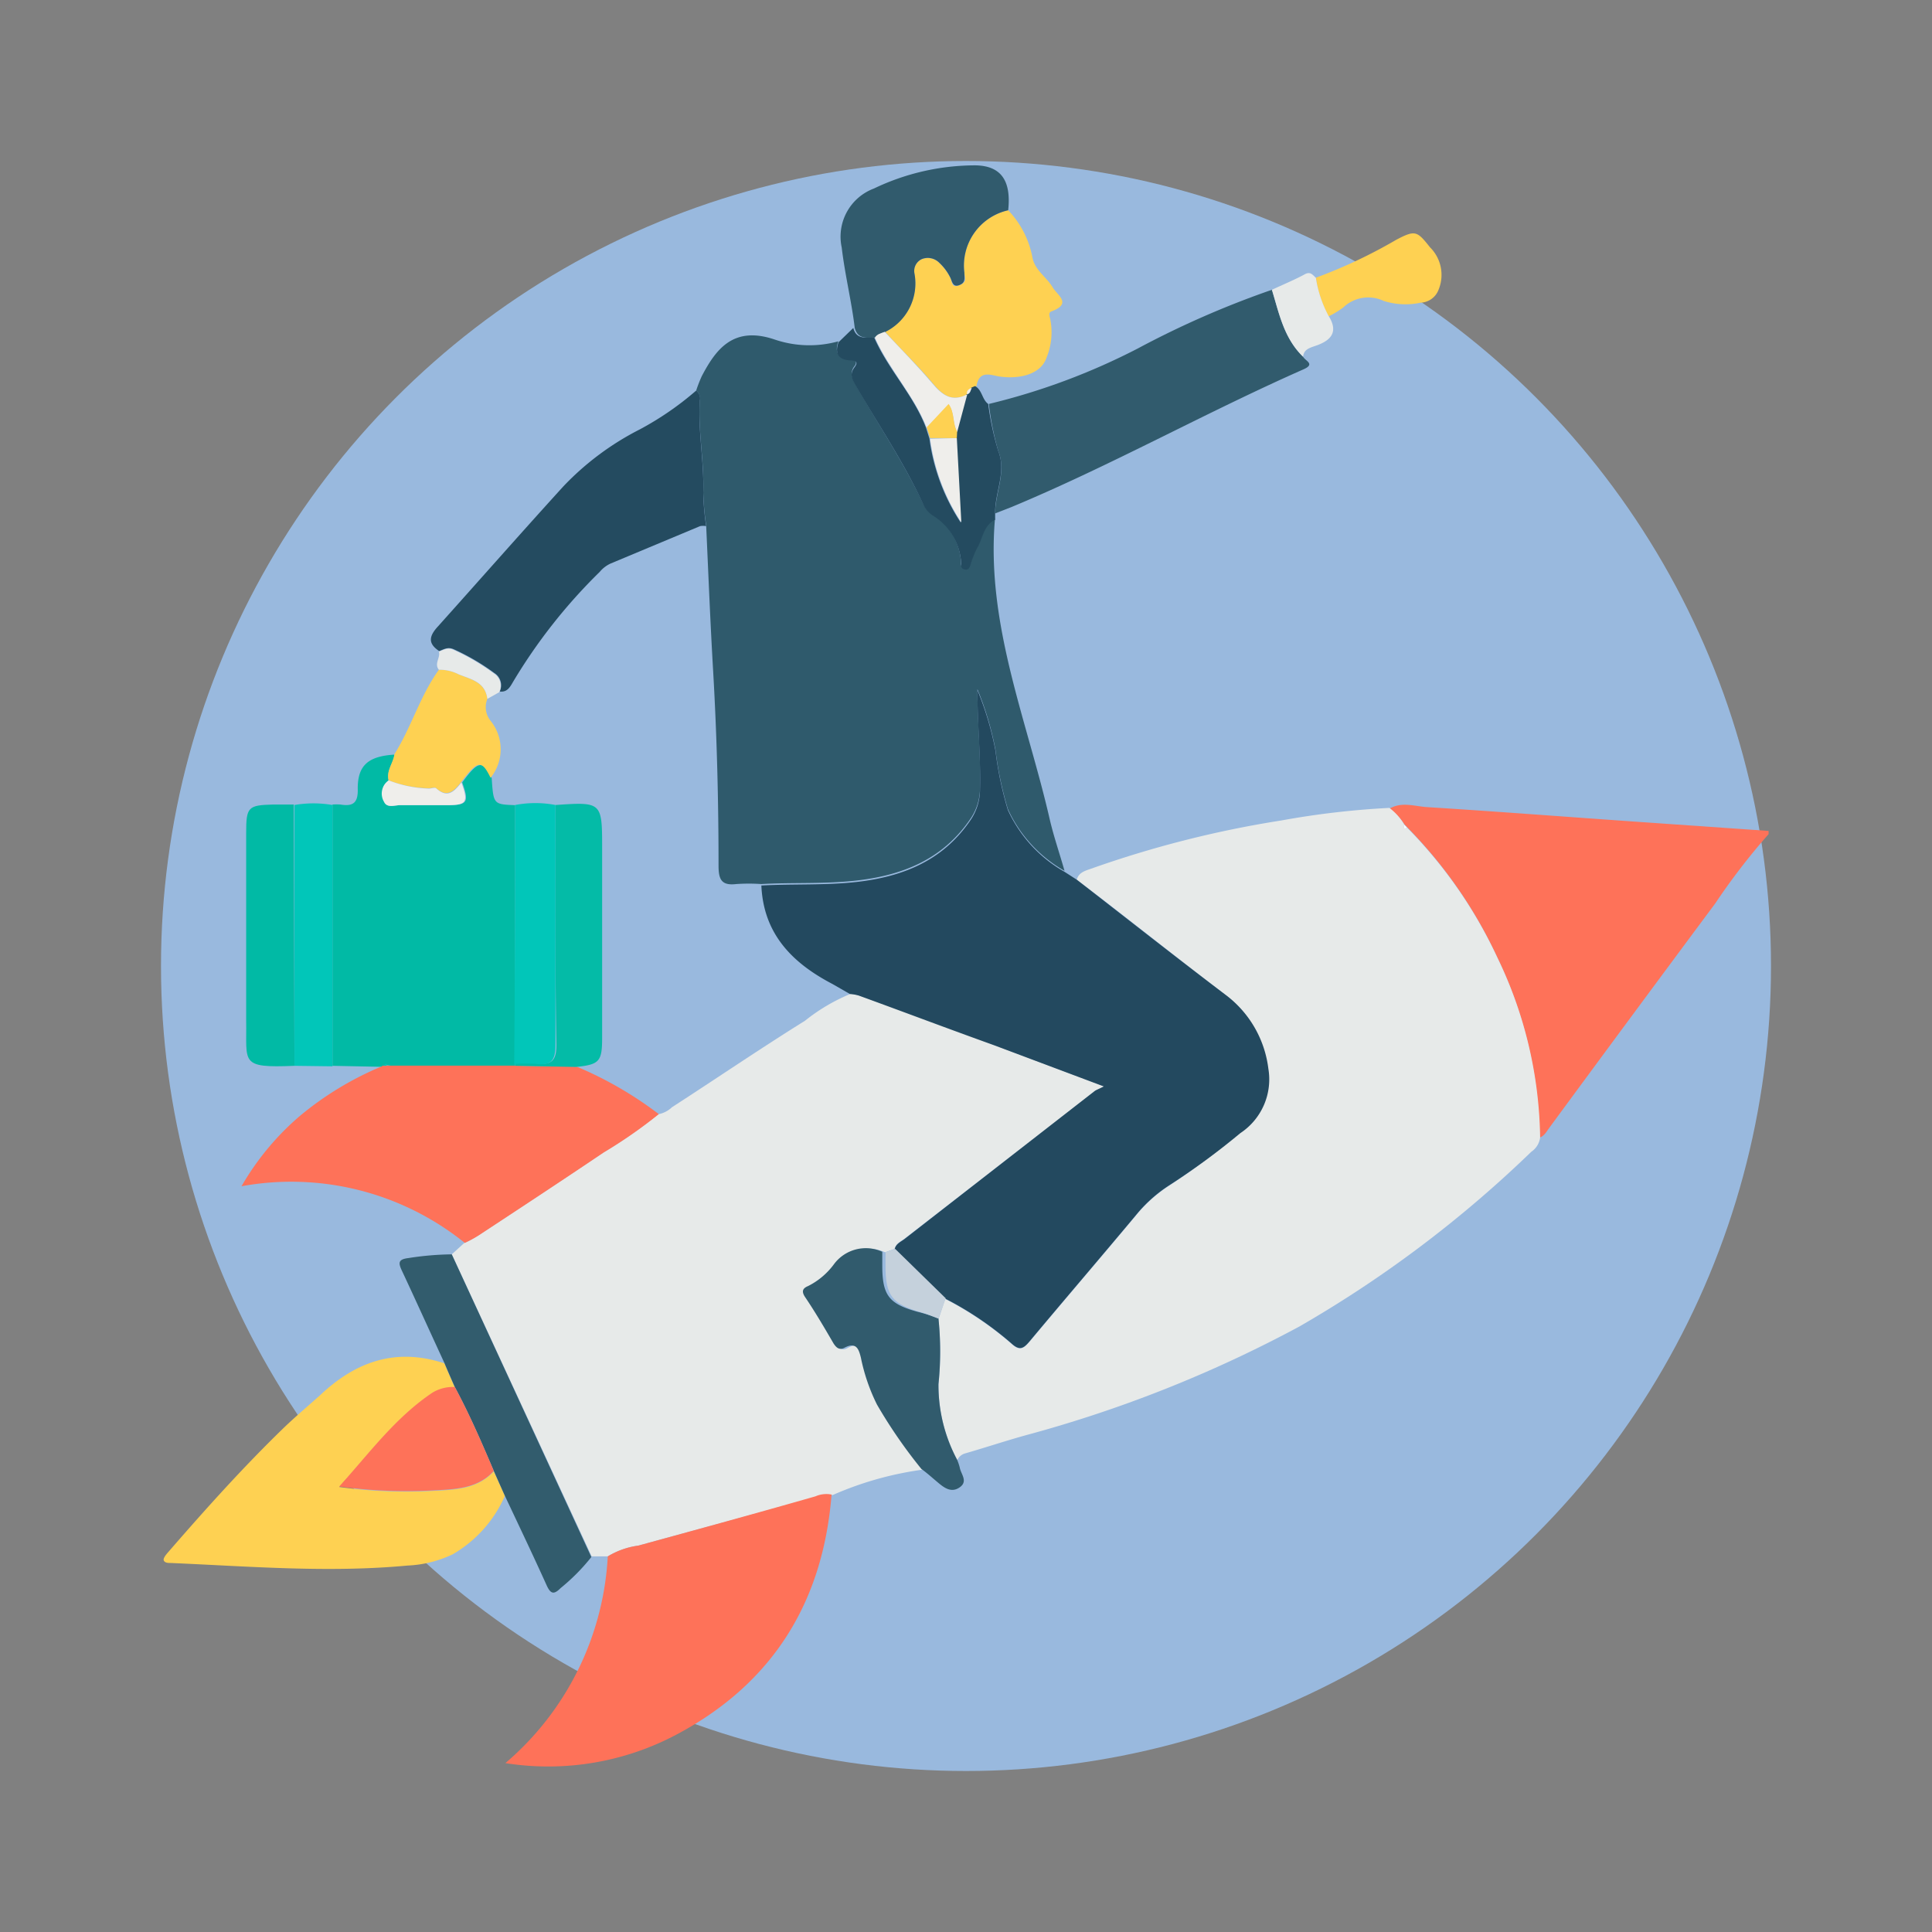 <svg id="Capa_1" data-name="Capa 1" xmlns="http://www.w3.org/2000/svg" width="120" height="120" viewBox="0 0 120 120">
  <rect x="0" y="0" width="120" height="120" fill="#808080" stroke="none"/>
  <rect id="Rectángulo_34843" data-name="Rectángulo 34843" width="120" height="120" fill="none"/>
  <circle id="Elipse_5431" data-name="Elipse 5431" cx="50" cy="50" r="50" transform="translate(10 10)" fill="#99b9de"/>
  <g id="Grupo_80743" data-name="Grupo 80743">
    <path id="Trazado_121279" data-name="Trazado 121279" d="M86.3,50.23c.76-.45,1.56-.15,2.32-.1,4.3.27,8.6.6,12.89.9l8.34.58v.2a40.6,40.6,0,0,0-3.31,4.3q-5.17,6.95-10.31,13.94c-.17.23-.3.5-.6.61A26.4,26.4,0,0,0,93,59.47a28.7,28.7,0,0,0-5.57-8.06l-.2-.21A3.6,3.6,0,0,0,86.3,50.23Z" fill="#fe7259"/>
    <path id="Trazado_121280" data-name="Trazado 121280" d="M28.06,77.91l.77-.7a7.663,7.663,0,0,0,.85-.46c2.6-1.71,5.2-3.42,7.78-5.16a29.841,29.841,0,0,0,3.42-2.38,1.69,1.69,0,0,0,.86-.44C44.48,67,47.19,65.15,50,63.4a11.53,11.53,0,0,1,2.83-1.67,3.27,3.27,0,0,1,.56.11c2.8,1,5.6,2,8.39,3.08l6.82,2.56c-.33.17-.46.21-.56.28L56.23,76.9c-.24.2-.58.31-.66.67l-.6.21a2.46,2.46,0,0,0-3,.77,4.49,4.49,0,0,1-1.61,1.36c-.34.14-.41.33-.2.66.61,1,1.2,1.93,1.78,2.9.17.28.36.45.7.26.7-.4.84.15,1,.62a11.76,11.76,0,0,0,1,2.92,30.929,30.929,0,0,0,2.76,4,20.8,20.8,0,0,0-5.68,1.59,1.68,1.68,0,0,0-1,.11C47,94,43.3,95,39.65,96a4.91,4.91,0,0,0-1.9.67h-1Z" fill="#e7eae9"/>
    <path id="Trazado_121281" data-name="Trazado 121281" d="M87.4,51.41A28.7,28.7,0,0,1,93,59.47a26.4,26.4,0,0,1,2.66,11.19,1.27,1.27,0,0,1-.55.88,73.4,73.4,0,0,1-14.4,10.85,79.4,79.4,0,0,1-16.94,6.74c-1.27.35-2.53.77-3.81,1.14a.75.75,0,0,0-.5.42A9.84,9.84,0,0,1,58.29,86a19.68,19.68,0,0,0,0-4.06l.42-1.26a20.48,20.48,0,0,1,4.11,2.78c.51.47.75.32,1.13-.13,2.19-2.62,4.41-5.21,6.6-7.83a8.87,8.87,0,0,1,2.09-1.87A44.771,44.771,0,0,0,77,70.36a4,4,0,0,0,1.74-4,6.75,6.75,0,0,0-2.58-4.53C73.07,59.48,70,57,66.88,54.64c.12-.45.51-.55.88-.68a65.829,65.829,0,0,1,11.83-3,52.231,52.231,0,0,1,6.71-.78,3.6,3.6,0,0,1,.9,1C87.26,51.28,87.09,51.57,87.4,51.41Z" fill="#e7eae9"/>
    <path id="Trazado_121282" data-name="Trazado 121282" d="M43.24,24.26a8.83,8.83,0,0,1,.35-.9c.87-1.65,1.95-3.16,4.56-2.26a6.71,6.71,0,0,0,3.92.1c-.21.62-.09,1,.65,1.12.24,0,.64.05.34.44s-.11.79.09,1.15c1.41,2.48,3,4.83,4.22,7.44a1.66,1.66,0,0,0,.51.58,3.72,3.72,0,0,1,1.81,3c0,.16,0,.34.22.38s.31-.15.38-.34a5.6,5.6,0,0,1,.4-1c.36-.59.38-1.4,1.11-1.75-.57,6.55,2,12.53,3.41,18.71.25,1.06.61,2.1.91,3.16a8.45,8.45,0,0,1-3.52-3.84,21.88,21.88,0,0,1-.77-3.68,19.11,19.11,0,0,0-1.12-3.76c0,2.05.21,4.09.16,6.13a3.39,3.39,0,0,1-.59,1.91c-1.7,2.5-4.17,3.51-7.07,3.84-2,.23-4,.11-5.92.22a11.59,11.59,0,0,0-1.56,0c-.92.11-1.1-.29-1.1-1.14,0-4-.1-8-.33-12-.18-3.05-.3-6.1-.44-9.16a17.049,17.049,0,0,1-.18-2c.07-1.95-.34-3.87-.21-5.82a.59.59,0,0,0-.23-.53Z" fill="#2f5a6c"/>
    <path id="Trazado_121283" data-name="Trazado 121283" d="M47.29,55c2-.11,3.94,0,5.92-.22,2.9-.33,5.37-1.34,7.07-3.84A3.39,3.39,0,0,0,60.87,49c.05-2-.17-4.08-.16-6.13a19.109,19.109,0,0,1,1.12,3.76,21.88,21.88,0,0,0,.77,3.68,8.45,8.45,0,0,0,3.52,3.84l.76.49c3.1,2.4,6.19,4.84,9.32,7.21a6.75,6.75,0,0,1,2.58,4.53,4,4,0,0,1-1.74,4,44.77,44.77,0,0,1-4.4,3.23,8.87,8.87,0,0,0-2.09,1.87c-2.19,2.62-4.41,5.21-6.6,7.83-.38.45-.62.6-1.13.13a20.48,20.48,0,0,0-4.11-2.78l-3.14-3.07c.08-.36.42-.47.66-.67L68,67.76c.1-.07.23-.11.56-.28l-6.82-2.56c-2.79-1-5.59-2.06-8.39-3.08a2.52,2.52,0,0,0-.56-.1l-1.08-.62C49.2,59.81,47.42,58,47.29,55Z" fill="#23495f"/>
    <path id="Trazado_121284" data-name="Trazado 121284" d="M23.65,66.26l-3-.06V49.97a4,4,0,0,1,.49,0c.82.14,1.11-.13,1.08-1,0-1.43.65-2,2.28-2.1-.07.55-.52,1-.36,1.63-.53.34-.38.89-.24,1.3s.62.2,1,.21h2.91c1.23,0,1.34-.18.9-1.41,1-1.37,1.28-1.4,1.83-.27.11,1.63.11,1.63,1.46,1.68V66.22H24.37l-.38-.1-.19.12a.19.19,0,0,1-.15.02Z" fill="#01baa5"/>
    <path id="Trazado_121285" data-name="Trazado 121285" d="M37.75,96.67a4.91,4.91,0,0,1,1.9-.67c3.65-1,7.3-2,11-3.06a1.68,1.68,0,0,1,1-.11c-.53,6.67-3.64,11.7-9.56,14.87a17,17,0,0,1-10.7,1.81A18.143,18.143,0,0,0,37.75,96.67Z" fill="#fe7259"/>
    <path id="Trazado_121286" data-name="Trazado 121286" d="M23.65,66.26a.19.19,0,0,0,.11-.07H32l3.82.06a23.36,23.36,0,0,1,5.1,2.95,29.842,29.842,0,0,1-3.42,2.38c-2.58,1.74-5.18,3.45-7.78,5.16a7.659,7.659,0,0,1-.85.46A17.18,17.18,0,0,0,15,73.68a16.73,16.73,0,0,1,3.63-4.37,19.89,19.89,0,0,1,5.02-3.05Z" fill="#fe7259"/>
    <path id="Trazado_121287" data-name="Trazado 121287" d="M31.36,92.91a7.82,7.82,0,0,1-3.24,3.63,7.23,7.23,0,0,1-2.81.7c-4.91.46-9.8.05-14.7-.16-.15,0-.35,0-.43-.14s.15-.4.29-.56c2.3-2.65,4.64-5.26,7.16-7.7.73-.7,1.5-1.35,2.23-2,2.21-2.1,4.71-3,7.74-2,.21.5.43,1,.65,1.5a2.45,2.45,0,0,0-1.39.35c-2.31,1.55-3.92,3.76-5.79,5.83a30.48,30.48,0,0,0,5.84.24c1.34-.07,2.74-.1,3.76-1.21Z" fill="#fed152"/>
    <path id="Trazado_121288" data-name="Trazado 121288" d="M43.24,24.26a.59.59,0,0,1,.23.6c-.13,1.95.28,3.87.21,5.82a17.049,17.049,0,0,0,.18,2,1,1,0,0,0-.38,0L37.93,35a1.93,1.93,0,0,0-.68.52,33.82,33.82,0,0,0-5.4,6.86c-.18.31-.36.63-.81.57a.9.9,0,0,0-.34-1.15,13.74,13.74,0,0,0-2.51-1.47c-.37-.17-.62,0-.91.11-.71-.47-.64-.92-.08-1.53C29.81,36,32.36,33.1,35,30.2a17.45,17.45,0,0,1,4.74-3.53,19,19,0,0,0,3.5-2.41Z" fill="#244b60"/>
    <path id="Trazado_121289" data-name="Trazado 121289" d="M80.94,22.16c.13.26.79.45,0,.79-6.11,2.7-12,6-18.13,8.55l-1,.39c0-1.3.72-2.58.19-3.89a18.059,18.059,0,0,1-.58-2.91,41,41,0,0,0,9.26-3.45A57.4,57.4,0,0,1,79,18C79.45,19.46,79.74,21,80.94,22.16Z" fill="#315b6d"/>
    <path id="Trazado_121290" data-name="Trazado 121290" d="M62.62,13.06a5.79,5.79,0,0,1,1.5,2.9c.14.83.89,1.24,1.27,1.9.3.49,1.21,1-.08,1.48-.22.08-.11.32-.07.52A4.15,4.15,0,0,1,65,22.22c-.31.92-1.45,1.34-2.82,1.18-.56-.06-1.35-.49-1.53.58l-.24.1c-.17.08-.36.16-.3.41h0c-1,.5-1.56.05-2.18-.69-.93-1.11-2-2.13-2.95-3.19A3.36,3.36,0,0,0,56.8,17a.81.81,0,0,1,.46-.9,1,1,0,0,1,1.08.23,3.18,3.18,0,0,1,.69.93c.11.23.06.65.55.46s.36-.41.32-.77a3.52,3.52,0,0,1,2.72-3.89Z" fill="#fed152"/>
    <path id="Trazado_121291" data-name="Trazado 121291" d="M28.25,86.15c-.22-.5-.44-1-.65-1.5-.88-1.9-1.74-3.81-2.63-5.71-.23-.49-.26-.72.4-.8a18.539,18.539,0,0,1,2.69-.23l8.67,18.8a12.45,12.45,0,0,1-1.91,1.93c-.42.42-.62.37-.87-.18-.84-1.86-1.72-3.7-2.59-5.55l-.69-1.55C29.92,89.6,29.16,87.84,28.25,86.15Z" fill="#325c6d"/>
    <path id="Trazado_121292" data-name="Trazado 121292" d="M62.62,13.06a3.52,3.52,0,0,0-2.72,3.88c0,.36.08.62-.32.77s-.44-.23-.55-.46a3.18,3.18,0,0,0-.69-.93,1,1,0,0,0-1.08-.23.81.81,0,0,0-.46.9A3.36,3.36,0,0,1,55,20.61c-.22.09-.47.13-.61.36-.52,0-1.11.13-1.3-.6-.2-1.67-.61-3.3-.81-5a3.19,3.19,0,0,1,2-3.66,14.59,14.59,0,0,1,6.29-1.44C62.17,10.29,62.82,11.21,62.62,13.06Z" fill="#315b6d"/>
    <path id="Trazado_121293" data-name="Trazado 121293" d="M58.29,81.9a19.68,19.68,0,0,1,0,4.06,9.84,9.84,0,0,0,1.17,4.73,4,4,0,0,1,.15.45c.06.41.54.86,0,1.24s-1,0-1.38-.32-.63-.55-1-.82a30.931,30.931,0,0,1-2.76-4,11.76,11.76,0,0,1-1-2.92c-.12-.47-.26-1-1-.62-.34.19-.53,0-.7-.26-.58-1-1.17-2-1.78-2.9-.21-.33-.14-.52.2-.66a4.49,4.49,0,0,0,1.61-1.36,2.46,2.46,0,0,1,3-.77v.86c0,1.86.42,2.38,2.2,2.87A8.9,8.9,0,0,1,58.29,81.9Z" fill="#315b6d"/>
    <path id="Trazado_121294" data-name="Trazado 121294" d="M53,20.37c.19.73.78.59,1.3.6.88,2,2.45,3.57,3.22,5.61l.21.67a12.41,12.41,0,0,0,1.94,5.2l-.28-5.24v-.37l.63-2.35h0c.22,0,.21-.27.3-.41l.24-.1c.45.24.43.83.82,1.11A18.059,18.059,0,0,0,62,28c.53,1.31-.22,2.59-.19,3.89v.39c-.73.35-.75,1.16-1.11,1.75a5.6,5.6,0,0,0-.4,1c-.07.19-.12.4-.38.34s-.22-.22-.22-.38a3.72,3.72,0,0,0-1.81-3,1.66,1.66,0,0,1-.51-.58c-1.18-2.61-2.81-5-4.22-7.44-.2-.36-.43-.7-.09-1.15s-.1-.42-.34-.44c-.74-.08-.86-.5-.65-1.12Z" fill="#244b60"/>
    <path id="Trazado_121295" data-name="Trazado 121295" d="M18.29,66.2c-3.44.14-2.95-.17-3-2.85V51.74c0-1.62.11-1.73,1.69-1.77h1.27Z" fill="#01baa5"/>
    <path id="Trazado_121296" data-name="Trazado 121296" d="M18.29,66.2V50a6.93,6.93,0,0,1,2.36,0V66.23Z" fill="#01c6b9"/>
    <path id="Trazado_121297" data-name="Trazado 121297" d="M24.14,48.47c-.16-.61.29-1.08.36-1.63,1.05-1.67,1.59-3.62,2.76-5.24a2.57,2.57,0,0,1,1.22.28c.75.32,1.66.47,1.79,1.53a1.36,1.36,0,0,0,.2,1.36,2.81,2.81,0,0,1,0,3.54c-.55-1.13-.8-1.1-1.83.27-.42.52-.83,1-1.55.38-.08-.08-.31,0-.46,0a7.44,7.44,0,0,1-2.49-.49Z" fill="#fed152"/>
    <path id="Trazado_121298" data-name="Trazado 121298" d="M81.73,17.25a31.6,31.6,0,0,0,5-2.36c1.18-.62,1.29-.54,2.09.47A2.41,2.41,0,0,1,89.35,18a1.24,1.24,0,0,1-1.11.8,4.49,4.49,0,0,1-2.3-.11,2.24,2.24,0,0,0-2.51.41,6,6,0,0,1-.91.55,7.36,7.36,0,0,1-.79-2.4Z" fill="#fed152"/>
    <path id="Trazado_121299" data-name="Trazado 121299" d="M81.73,17.25a7.36,7.36,0,0,0,.79,2.37c.63,1,.16,1.54-.84,1.87-.31.11-.71.21-.74.67C79.74,21,79.45,19.46,79,18c.66-.31,1.34-.59,2-.94C81.39,16.82,81.53,17.08,81.73,17.25Z" fill="#e7eae9"/>
    <path id="Trazado_121300" data-name="Trazado 121300" d="M30.27,43.41c-.13-1.06-1-1.21-1.79-1.53a2.57,2.57,0,0,0-1.22-.28c-.31-.38.11-.75,0-1.13.29-.1.54-.28.91-.11a13.74,13.74,0,0,1,2.51,1.47A.9.9,0,0,1,31,43Z" fill="#e7eae9"/>
    <path id="Trazado_121301" data-name="Trazado 121301" d="M87.4,51.41c-.31.16-.14-.13-.2-.21Z" fill="#fefefe"/>
    <path id="Trazado_121302" data-name="Trazado 121302" d="M58.29,81.9c-.36-.13-.71-.29-1.08-.39C55.43,81,55,80.5,55,78.64v-.86l.6-.21,3.14,3.07Z" fill="#c5d1dc"/>
    <path id="Trazado_121303" data-name="Trazado 121303" d="M34.5,50c2.88-.2,2.9-.18,2.9,2.67V64.44c0,1.49-.16,1.68-1.62,1.83L32,66.2v-.15a10.422,10.422,0,0,1,1.37,0c.94.12,1.2-.24,1.19-1.18C34.47,59.92,34.5,55,34.5,50Z" fill="#04bba7"/>
    <path id="Trazado_121304" data-name="Trazado 121304" d="M34.5,50V64.9c0,.94-.25,1.3-1.19,1.18a10.42,10.42,0,0,0-1.37,0Q32,58,32,50a6.63,6.63,0,0,1,2.5,0Z" fill="#01c6b9"/>
    <path id="Trazado_121305" data-name="Trazado 121305" d="M24.14,48.47a7.44,7.44,0,0,0,2.51.51c.15,0,.38-.1.46,0,.72.64,1.13.14,1.55-.38.44,1.23.33,1.41-.9,1.41H24.85c-.33,0-.82.2-1-.21A1,1,0,0,1,24.14,48.47Z" fill="#efeeeb"/>
    <path id="Trazado_121306" data-name="Trazado 121306" d="M24.33,66.17h-.37v-.13Z" fill="#04bba7"/>
    <path id="Trazado_121307" data-name="Trazado 121307" d="M24,66.07v.13h-.2Z" fill="#01c6b9"/>
    <path id="Trazado_121308" data-name="Trazado 121308" d="M28.25,86.15c.91,1.69,1.67,3.45,2.42,5.21-1,1.11-2.42,1.14-3.76,1.21a30.48,30.48,0,0,1-5.84-.24c1.87-2.07,3.48-4.28,5.79-5.83A2.45,2.45,0,0,1,28.25,86.15Z" fill="#fe7259"/>
    <path id="Trazado_121309" data-name="Trazado 121309" d="M60.08,24.49l-.63,2.35c-.3-.51-.14-1.17-.53-1.71l-1.36,1.45c-.77-2-2.34-3.63-3.22-5.61.14-.23.39-.27.61-.36,1,1.06,2,2.08,2.95,3.19C58.52,24.54,59.12,25,60.08,24.49Z" fill="#efeeeb"/>
    <path id="Trazado_121310" data-name="Trazado 121310" d="M60.37,24.08c-.09.14-.08.36-.3.41C60,24.24,60.2,24.16,60.37,24.08Z" fill="#efeeeb"/>
    <path id="Trazado_121311" data-name="Trazado 121311" d="M59.43,27.21l.28,5.24a12.41,12.41,0,0,1-1.94-5.2Z" fill="#efeeeb"/>
    <path id="Trazado_121312" data-name="Trazado 121312" d="M59.43,27.21H57.77l-.21-.67,1.36-1.45c.39.54.23,1.2.53,1.71Z" fill="#fed152"/>
  </g>
</svg>
